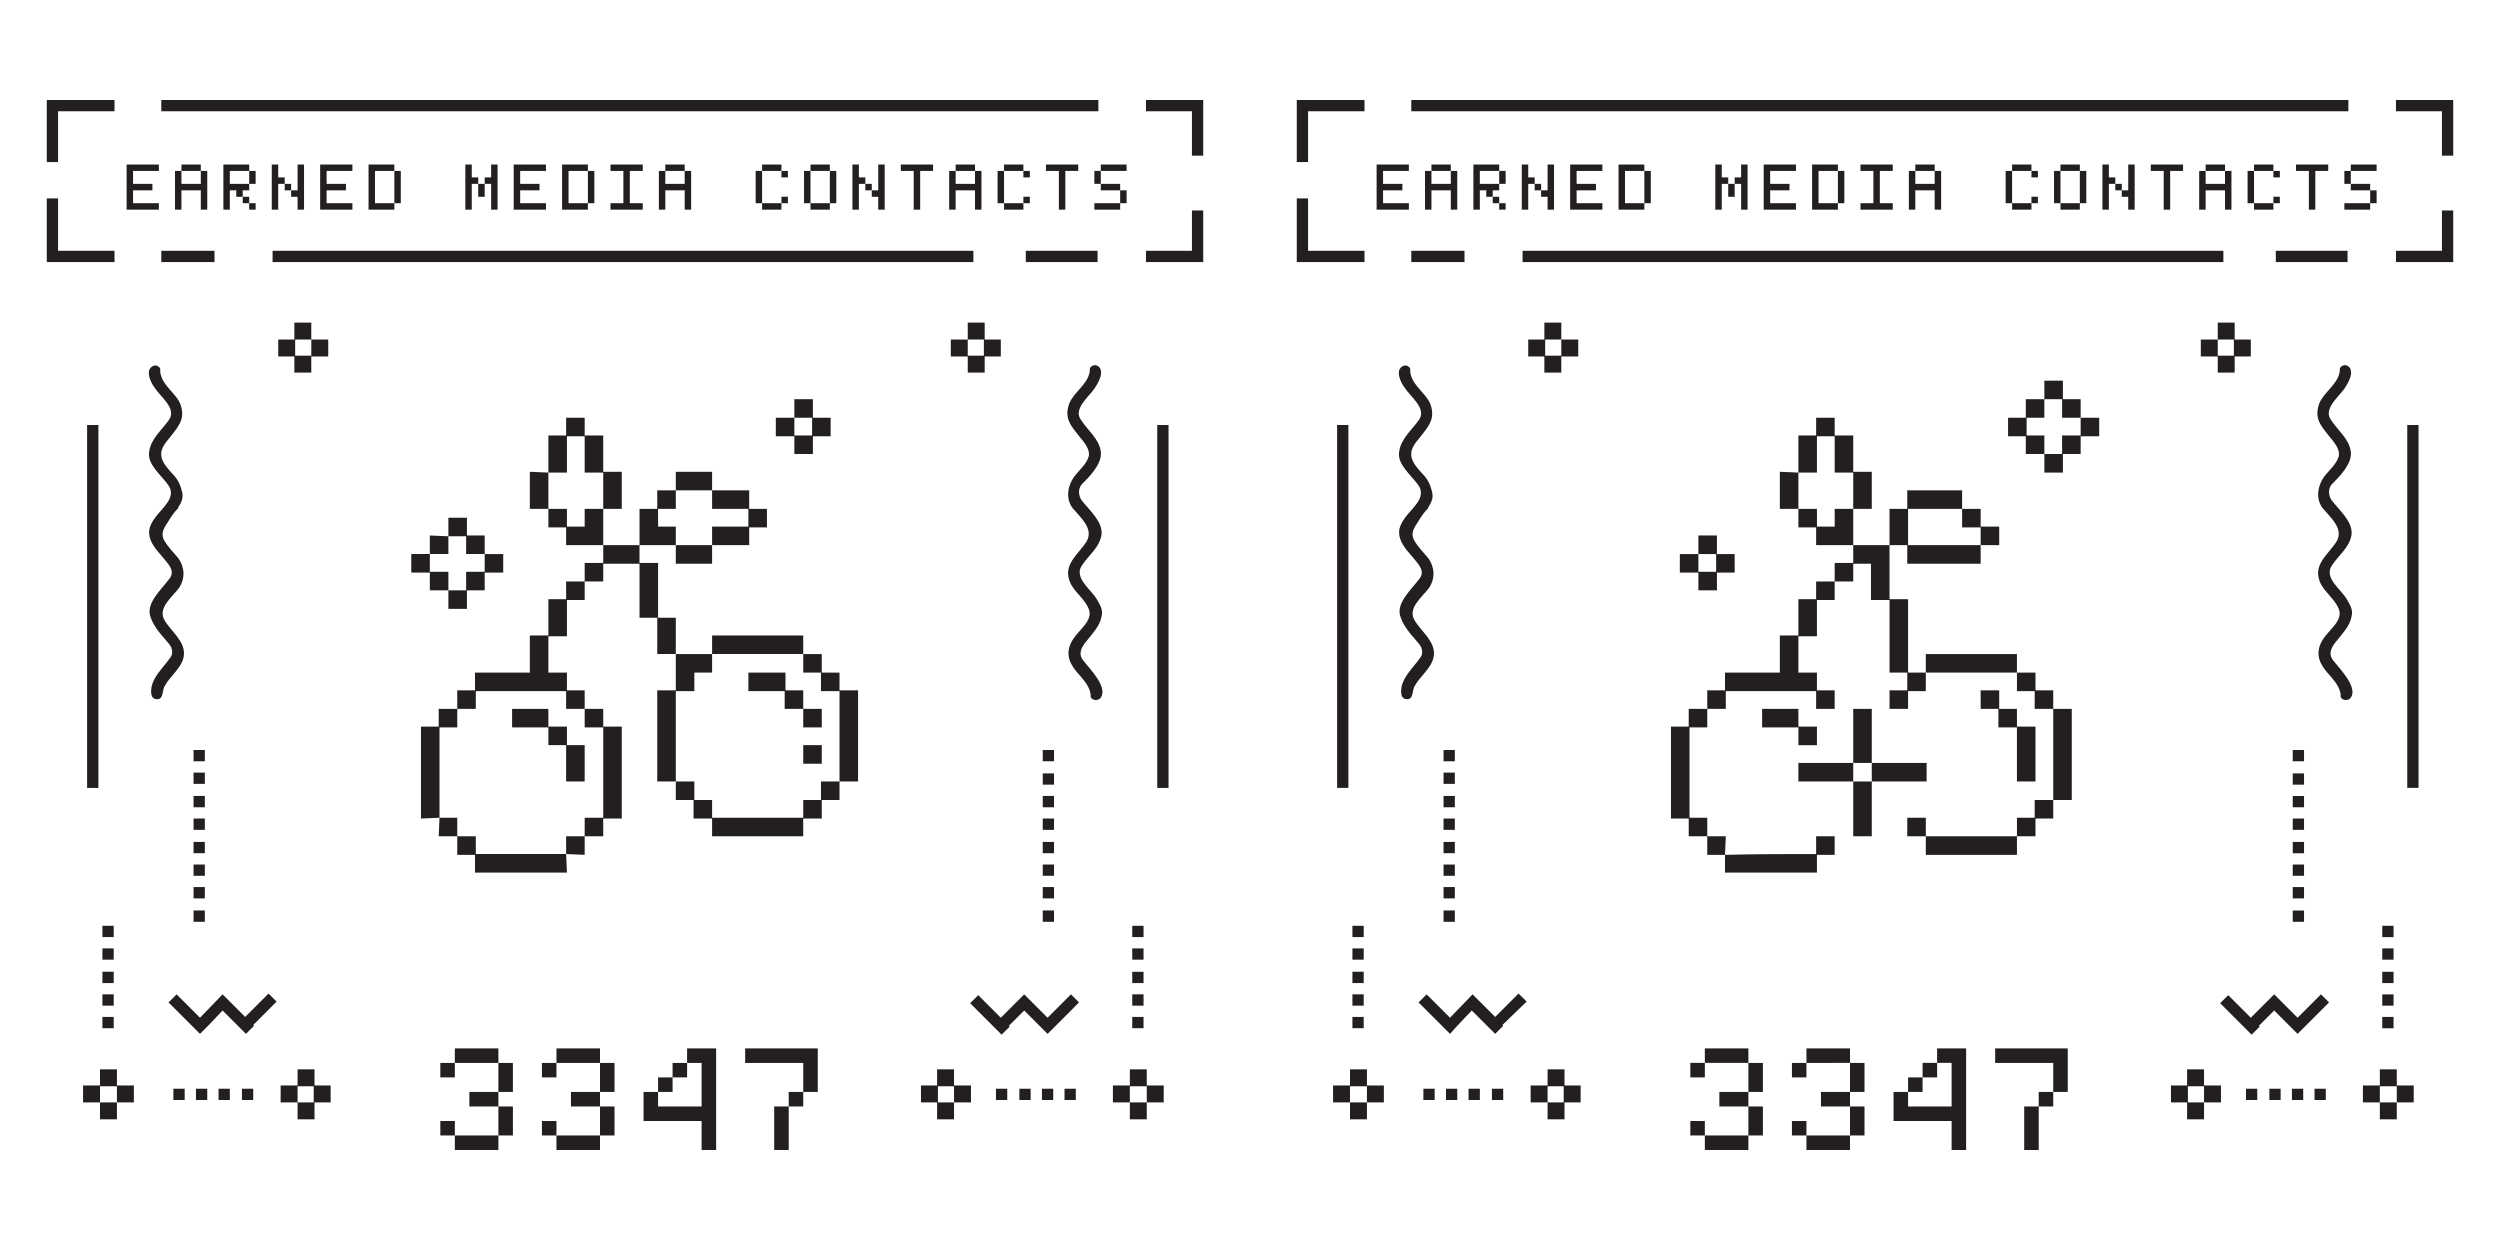 <svg id="Layer_1" xmlns="http://www.w3.org/2000/svg" viewBox="0 0 310 155"><style>.st0{fill:#231f20}</style><path class="st0" d="M34.8 134.6h2.1v2.1h-2.1v-2.1zm4.1 0H41v2.1h-2.1v-2.1zm-2-2H39v2.1h-2.1v-2.1zm0 4.1H39v2.1h-2.1v-2.1zm77.3-2.1h2.1v2.1h-2.1v-2.1zm4.1 0h2.1v2.1h-2.1v-2.1zm-2.1-2h2.1v2.1h-2.1v-2.1zm0 4.1h2.1v2.1h-2.1v-2.1zm21.8-2.1h2.1v2.1H138v-2.1zm4.2 0h2.1v2.1h-2.1v-2.1zm-2.1-2h2.1v2.1h-2.1v-2.1zm0 4.1h2.1v2.1h-2.1v-2.1zm-22.2-94.6h2.1v2.1h-2.1v-2.1zm4.1 0h2.1v2.1H122v-2.1zm-2-2.1h2.1v2.1H120V40zm0 4.1h2.1v2.1H120v-2.1zm-85.5-2h2.1v2.1h-2.1v-2.1zm4.1 0h2.1v2.1h-2.1v-2.1zM36.5 40h2.1v2.1h-2.1V40zm0 4.1h2.1v2.1h-2.1v-2.1zm95.5 92.3V135h1.4v1.4H132zm-2.8 0V135h1.4v1.4h-1.4zm-2.8 0V135h1.4v1.4h-1.4zm-2.9 0V135h1.4v1.4h-1.4zm16.9-8.9v-1.4h1.4v1.4h-1.4zm0-2.8v-1.4h1.4v1.4h-1.4zm0-2.8v-1.4h1.4v1.4h-1.4zm0-2.9v-1.4h1.4v1.4h-1.4zm0-2.8v-1.4h1.4v1.4h-1.4zm-11.1-1.9v-1.4h1.4v1.4h-1.4zm0-2.9V110h1.4v1.4h-1.4zm0-2.8v-1.4h1.4v1.4h-1.4zm0-2.8v-1.4h1.4v1.4h-1.4zm0-2.9v-1.4h1.4v1.4h-1.4zm0-2.8v-1.4h1.4v1.4h-1.4zm0-2.8v-1.4h1.4v1.4h-1.4zm0-2.9V93h1.4v1.4h-1.4zM24 114.3v-1.4h1.4v1.4H24zm0-2.9V110h1.4v1.4H24zm0-2.8v-1.4h1.4v1.4H24zm0-2.8v-1.4h1.4v1.4H24zm0-2.9v-1.4h1.4v1.4H24zm0-2.8v-1.4h1.4v1.4H24zm0-2.9v-1.4h1.4v1.4H24zm0-2.8V93h1.4v1.4H24zm-11.3 33.1v-1.4h1.4v1.4h-1.4zm0-2.8v-1.4h1.4v1.4h-1.4zm0-2.8v-1.4h1.4v1.4h-1.4zm0-2.9v-1.4h1.4v1.4h-1.4zm0-2.8v-1.4h1.4v1.4h-1.4zm-2.4 18.4h2.1v2.1h-2.1v-2.1zm4.2 0h2.1v2.1h-2.1v-2.1zm-2.1-2h2.1v2.1h-2.1v-2.1zm0 4.1h2.1v2.1h-2.1v-2.1zm17.6-.3V135h1.4v1.4H30zm-2.9 0V135h1.4v1.4h-1.4zm-2.8 0V135h1.4v1.4h-1.4zm-2.8 0V135h1.4v1.4h-1.4zm-5.8-116h4v.8h-3.2v1.6h2.4v.8h-2.4v1.6h3.2v.8h-4v-5.6zm6 .8h.8v-.8h2.4v.8h.8V26h-.8v-2.4h-2.4V26h-.8v-4.8zm.8 1.6h2.4v-1.6h-2.4v1.6zm5.2-2.4h3.2v.8h.8v1.6h-.8v.8h-.8v.8h.8v.8h.8v.8h-.8v-.8h-.8v-.8h-.8v-.8h-.8V26h-.8v-5.6zm.8 2.4h2.4v-1.6h-2.4v1.6zm5.2-2.4h.8V22h.8v.8h.8v.8h.8v-3.2h.8V26h-.8v-1.6h-.8v-.8h-.8v-.8h-.8V26h-.8v-5.6zm6 0h4v.8h-3.2v1.6h2.4v.8h-2.4v1.6h3.2v.8h-4v-5.6zm6 0h3.2v.8h.8v4h-.8v.8h-3.2v-5.6zm.8 4.8h2.4v-4h-2.4v4zm11.2-4.8h.8V22h.8v.8h.8V22h.8v-1.6h.8V26h-.8v-3.2h-.8v1.6h-.8v-1.6h-.8V26h-.8v-5.6zm6 0h4v.8h-3.2v1.6h2.4v.8h-2.4v1.6h3.2v.8h-4v-5.6zm6 0h3.2v.8h.8v4h-.8v.8h-3.2v-5.6zm.8 4.8h2.4v-4h-2.4v4zm5.2-4.8h4v.8h-1.6v4h1.6v.8h-4v-.8h1.6v-4h-1.6v-.8zm6 .8h.8v-.8h2.4v.8h.8V26h-.8v-2.4h-2.4V26h-.8v-4.8zm.8 1.6h2.4v-1.6h-2.4v1.6zm14.4-1.6h-2.4v4h2.4v-.8h.8v.8h-.8v.8h-2.4v-.8h-.8v-4h.8v-.8h2.4v.8h.8v.8h-.8v-.8zm2.8 0h.8v-.8h2.4v.8h.8v4h-.8v.8h-2.4v-.8h-.8v-4zm.8 4h2.4v-4h-2.4v4zm5.2-4.8h.8V22h.8v.8h.8v.8h.8v-3.2h.8V26h-.8v-1.6h-.8v-.8h-.8v-.8h-.8V26h-.8v-5.6zm6 0h4v.8h-1.6V26h-.8v-4.8h-1.6v-.8zm6 .8h.8v-.8h2.4v.8h.8V26h-.8v-2.4h-2.4V26h-.8v-4.8zm.8 1.6h2.4v-1.6h-2.4v1.6zm8.4-1.6h-2.4v4h2.4v-.8h.8v.8h-.8v.8h-2.4v-.8h-.8v-4h.8v-.8h2.4v.8h.8v.8h-.8v-.8zm2.8-.8h4v.8h-1.6V26h-.8v-4.8h-1.6v-.8zm6 .8h.8v-.8h3.2v.8h-3.2v1.6h2.4v.8h.8v1.6h-.8v.8h-3.2v-.8h3.2v-1.6h-2.4v-.8h-.8v-1.6zM58.2 135.4h3.6v-3.6h-5.4v1.8h-1.8v-1.8h1.8V130h5.4v1.8h1.8v3.6h-1.8v1.8h1.8v3.6h-1.8v1.8h-5.4v-1.8h-1.8V139h1.8v1.8h5.4v-3.6h-3.6v-1.8zm12.6 0h3.6v-3.6H69v1.8h-1.8v-1.8H69V130h5.4v1.8h1.8v3.6h-1.8v1.8h1.8v3.6h-1.8v1.8H69v-1.8h-1.8V139H69v1.8h5.4v-3.6h-3.6v-1.8zm9 0h1.8v-1.8h1.8v-1.8h1.8V130h3.6v12.6H87V139h-7.2v-3.6zm7.2-3.6h-1.8v1.8h-1.8v1.8h-1.8v1.8H87v-5.4zm5.4-1.8h9v5.4h-1.8v1.8h-1.8v5.4H96v-5.4h1.8v-1.8h1.8v-3.6h-7.2V130zM20 31.1h6.6v1.4H20v-1.4zm13.8 0h86.9v1.4H33.8v-1.4zm93.4 0h8.9v1.4h-8.9v-1.4zm22 1.4h-7.1v-1.4h5.7v-5h1.4v6.4zm0-13.2h-1.4v-5.5h-5.7v-1.4h7.1v6.9zM20 12.4h116.2v1.4H20v-1.4zM7.2 20.1H5.8v-7.7h8.4v1.4h-7v6.3zm7 12.4H5.8v-7.9h1.4v6.5h7v1.4zm82 19.3h2.3v2.3h-2.3v-2.3zm4.5 0h2.3v2.3h-2.3v-2.3zm-2.2-2.3h2.3v2.3h-2.3v-2.3zm0 4.5h2.3v2.3h-2.3V54zm-44 47.4V90.2h2.2v-2.3h-2.3v2.2h-2.2v11.4l2.3-.1-.1 2.3h2.3v-2.3h-2.2zm15.7 4.5H59v-2.2h-2.3v2.3h2.2v2.2h11.4l-.1-2.3 2.3.1v-2.3h-2.3v2.2zm4.6-15.7v11.2h-2.3v2.3h2.3v-2.2h2.3V90.1h-2.3v-2.2h-2.3v2.3h2.3zm9-11.4v-2.2h-2.2v-6.8h-2.3v-2.2h-4.5v2.2h-2.3v2.3h2.3v-2.2h4.5v6.7h2.2v4.5h2.3v-2.3zm-13.6-4.5H68v4.5h-2.3v4.6h-6.8v2.2h-2.2v2.3H59v-2.2h11.2v2.2h2.3v-2.3h-2.2v-2.2H68v-4.5h2.3v-4.5h2.2v-2.3h-2.3v2.2zm11.4-6.7h2.2v-2.3h-2.2v-2.2h2.2v-2.3h-2.3v2.3h-2.2v4.5h2.3zm4.4 0h-2.2v2.3h4.5v-2.3H86zm.1-6.8h2.2v-2.3h-4.5v2.3h2.3zm4.5 2.3h2.2v2.2h-4.5v2.3h4.6v-2.2h2.2v-2.3h-2.2v-2.3h-4.6v2.3h2.3zm-15.8 2.2v-2.2h-2.3v2.2h-2.2v-2.2H68v2.3h2.2v2.2h4.6v-2.3zM68 58.6h2.3v-4.5h2.2v4.5h2.3v4.5h2.3v-4.6h-2.3V54h-2.3v-2.2h-2.3V54H68v4.6l-2.3-.1v4.6H68v-4.5zm15.8 36v-8.9h2.3v-2.3h2.2v-2.3h-4.5v4.5h-2.3v11.3h2.3v-2.3zm20.3-9v-2.2h-2.2v-2.3h-2.3v-2.3H88.3v2.3h11.3v2.3h2.2v2.3h2.3v11.2h-2.3v2.3h-2.2v2.2H88.3v-2.2h-2.2v-2.3h-2.3v2.3H86v2.3h2.3v2.2h11.3v-2.2h2.3v-2.3h2.2v-2.3h2.3V85.6h-2.3zM55.6 66.5h2.2v2.2h2.3v-2.3h-2.2v-2.2h-2.3v2.3l-2.3-.1v2.3h2.3v-2.2zm-2.3 6.7h2.3v-2.3h-2.3v-2.2H51V71h2.3v2.2zm4.5-2.3v2.3h-2.2v2.3h2.3v-2.3h2.2V71h2.3v-2.3h-2.3v2.2h-2.3zm41.8 23.8h2.3v-2.3h-2.3v2.3zm-4.5-9h2.2v2.2h2.3v2.3h2.3v-2.3h-2.3v-2.3h-2.2v-2.2h-4.6v2.3h2.3zM68 87.9h-4.5v2.3H68v2.2h2.2v4.5h2.3v-4.5h-2.2v-2.3H68v-2.2zm66.1-27.8c1-1 2.6-2.6 2.4-4.1-.2-1.6-1.7-2.7-2.5-4-.9-1.3 1-2.8 1.7-3.8.4-.6 1-1.6.8-2.3-.1-.5-.7-.8-1.1-.5-.4.2-.2.5-.3.8-.3 1.5-1.9 2.4-2.5 3.8-.7 1.9.2 2.8 1.3 4.2.5.6 1.3 1.5 1.1 2.4-.3 1-1.2 1.7-1.8 2.5-.8 1.1-1.1 2.7-.2 3.9 1 1.2 2.7 2.6 1.7 4.2-.9 1.4-2.6 2.6-2.2 4.4.3 1.6 1.9 2.4 2.5 3.9.6 1.4-1.2 2.6-1.9 3.7-1 1.5-.7 2.8.4 4.1.6.7 1.5 1.6 1.7 2.6.1.3-.1.6.3.8.3.2.8.1 1-.2.9-1.3-1.4-3.6-2.1-4.5-.8-.9-.3-1.8.4-2.6.7-.9 1.6-1.8 1.8-3 .2-.8-.2-1.4-.6-2.1-.7-1.2-2.8-2.6-1.9-4.1.8-1.3 2.3-2.3 2.5-4 .1-1.6-1.6-3-2.5-4.2-.4-.6-.4-1.4 0-1.9zM22.1 63c0-.2.3-.5.3-.6.3-.6.3-1.1.1-1.7-.2-.7-.4-1.1-.8-1.6-.6-.7-1.7-1.7-1.7-2.7-.1-.8.6-1.6 1.1-2.2 1-1.3 1.9-2.2 1.3-4-.5-1.4-2.2-2.3-2.5-3.9-.1-.3.1-.6-.2-.8-.4-.4-1-.1-1.2.4-.2.7.3 1.7.7 2.2.6 1 2.7 2.5 1.8 3.9-.9 1.3-2.3 2.4-2.5 4-.3 1.6 1.6 3 2.4 4.2 1 1.5-.8 2.8-1.6 3.9-.4.5-.9 1.4-.8 2 0 1.1.9 2.1 1.6 2.9.7.9 1.8 1.8.8 2.9-.9 1.2-2.7 2.8-2.3 4.4.3 1.1 1.1 2.1 1.9 3 .3.4.7.7.8 1.2.2.8-.2 1-.6 1.6-.7.9-1.6 1.8-1.9 3-.1.6-.2 1.6.7 1.6.8 0 .6-1.1.9-1.6.7-1.3 2.2-2.3 2.4-3.8.2-1.8-1.6-3-2.4-4.4-.9-1.5 1-2.9 1.8-4 .8-1.2.7-2.6-.1-3.7-.6-.7-1.3-1.4-1.8-2.3-.4-.9.1-1.5.6-2.3.3-.5.7-1.1 1.2-1.6zm121.4-10.3h1.4v45h-1.4v-45zm-132.7 0h1.4v45h-1.4v-45zm123 71.6l-1-1-2.9 2.9-2.9-2.9-2.9 2.9-2.8-2.8-1 1 2.8 2.8 1 1 .1.1 1-1-.1-.1 1.9-1.9 1.9 1.9 1 1 1-1 2.9-2.9zm-99.5-.1l-1-1-2.9 2.9-2.8-2.8-2.8 2.9-2.9-2.9-1 1 2.9 2.9 1 1 .9-.9.1-.1 1.8-1.9 2.9 2.9 1-1-.1-.1 2.9-2.9zm155.5 10.4h2.1v2.1h-2.1v-2.1zm4.1 0h2.1v2.1h-2.1v-2.1zm-2-2h2.1v2.1h-2.1v-2.1zm0 4.1h2.1v2.1h-2.1v-2.1zm77.3-2.1h2.1v2.1h-2.1v-2.1zm4.1 0h2.1v2.1h-2.1v-2.1zm-2.1-2h2.1v2.1h-2.1v-2.1zm0 4.1h2.1v2.1h-2.1v-2.1zm21.8-2.1h2.1v2.1H293v-2.1zm4.2 0h2.1v2.1h-2.1v-2.1zm-2.1-2h2.1v2.1h-2.1v-2.1zm0 4.1h2.1v2.1h-2.1v-2.1zm-22.2-94.6h2.1v2.1h-2.1v-2.1zm4.1 0h2.1v2.1H277v-2.1zm-2-2.1h2.1v2.1H275V40zm0 4.1h2.1v2.1H275v-2.1zm-85.5-2h2.1v2.1h-2.1v-2.1zm4.1 0h2.1v2.1h-2.1v-2.1zm-2.1-2.1h2.1v2.1h-2.1V40zm0 4.1h2.1v2.1h-2.1v-2.1zm95.5 92.3V135h1.4v1.4H287zm-2.8 0V135h1.4v1.4h-1.4zm-2.8 0V135h1.4v1.4h-1.4zm-2.9 0V135h1.4v1.4h-1.4zm16.9-8.9v-1.4h1.4v1.4h-1.4zm0-2.8v-1.4h1.4v1.4h-1.4zm0-2.8v-1.4h1.4v1.4h-1.4zm0-2.9v-1.4h1.4v1.4h-1.4zm0-2.8v-1.4h1.4v1.4h-1.4zm-11.1-1.9v-1.4h1.4v1.4h-1.4zm0-2.9V110h1.4v1.4h-1.4zm0-2.8v-1.4h1.4v1.4h-1.4zm0-2.8v-1.4h1.4v1.4h-1.4zm0-2.9v-1.4h1.4v1.4h-1.4zm0-2.8v-1.4h1.4v1.4h-1.4zm0-2.8v-1.4h1.4v1.4h-1.4zm0-2.9V93h1.4v1.4h-1.4zM179 114.3v-1.4h1.4v1.4H179zm0-2.9V110h1.4v1.4H179zm0-2.8v-1.4h1.4v1.4H179zm0-2.8v-1.4h1.4v1.4H179zm0-2.9v-1.4h1.4v1.4H179zm0-2.8v-1.4h1.4v1.4H179zm0-2.9v-1.4h1.4v1.4H179zm0-2.8V93h1.4v1.4H179zm-11.3 33.1v-1.4h1.4v1.4h-1.4zm0-2.8v-1.4h1.4v1.4h-1.4zm0-2.8v-1.4h1.4v1.4h-1.4zm0-2.9v-1.4h1.4v1.4h-1.4zm0-2.8v-1.4h1.4v1.4h-1.4zm-2.4 18.4h2.1v2.1h-2.1v-2.1zm4.2 0h2.1v2.1h-2.1v-2.1zm-2.1-2h2.1v2.1h-2.1v-2.1zm0 4.1h2.1v2.1h-2.1v-2.1zm17.6-.3V135h1.4v1.4H185zm-2.9 0V135h1.4v1.4h-1.4zm-2.8 0V135h1.4v1.4h-1.4zm-2.8 0V135h1.4v1.4h-1.4zm-5.8-116h4v.8h-3.2v1.6h2.4v.8h-2.4v1.6h3.2v.8h-4v-5.6zm6 .8h.8v-.8h2.4v.8h.8V26h-.8v-2.4h-2.4V26h-.8v-4.8zm.8 1.6h2.4v-1.6h-2.4v1.6zm5.2-2.4h3.2v.8h.8v1.6h-.8v.8h-.8v.8h.8v.8h.8v.8h-.8v-.8h-.8v-.8h-.8v-.8h-.8V26h-.8v-5.6zm.8 2.4h2.4v-1.6h-2.4v1.6zm5.2-2.4h.8V22h.8v.8h.8v.8h.8v-3.2h.8V26h-.8v-1.6h-.8v-.8h-.8v-.8h-.8V26h-.8v-5.6zm6 0h4v.8h-3.2v1.6h2.4v.8h-2.4v1.6h3.2v.8h-4v-5.6zm6 0h3.2v.8h.8v4h-.8v.8h-3.2v-5.6zm.8 4.8h2.4v-4h-2.4v4zm11.2-4.8h.8V22h.8v.8h.8V22h.8v-1.6h.8V26h-.8v-3.2h-.8v1.6h-.8v-1.6h-.8V26h-.8v-5.6zm6 0h4v.8h-3.2v1.6h2.4v.8h-2.4v1.6h3.2v.8h-4v-5.6zm6 0h3.2v.8h.8v4h-.8v.8h-3.2v-5.6zm.8 4.8h2.4v-4h-2.4v4zm5.2-4.8h4v.8h-1.6v4h1.6v.8h-4v-.8h1.6v-4h-1.6v-.8zm6 .8h.8v-.8h2.4v.8h.8V26h-.8v-2.4h-2.4V26h-.8v-4.8zm.8 1.6h2.4v-1.6h-2.4v1.6zm14.4-1.6h-2.4v4h2.4v-.8h.8v.8h-.8v.8h-2.4v-.8h-.8v-4h.8v-.8h2.4v.8h.8v.8h-.8v-.8zm2.8 0h.8v-.8h2.4v.8h.8v4h-.8v.8h-2.4v-.8h-.8v-4zm.8 4h2.4v-4h-2.4v4zm5.2-4.8h.8V22h.8v.8h.8v.8h.8v-3.2h.8V26h-.8v-1.6h-.8v-.8h-.8v-.8h-.8V26h-.8v-5.6zm6 0h4v.8h-1.6V26h-.8v-4.8h-1.6v-.8zm6 .8h.8v-.8h2.4v.8h.8V26h-.8v-2.4h-2.4V26h-.8v-4.8zm.8 1.6h2.4v-1.6h-2.4v1.6zm8.4-1.6h-2.4v4h2.4v-.8h.8v.8h-.8v.8h-2.4v-.8h-.8v-4h.8v-.8h2.4v.8h.8v.8h-.8v-.8zm2.8-.8h4v.8h-1.6V26h-.8v-4.8h-1.6v-.8zm6 .8h.8v-.8h3.2v.8h-3.2v1.6h2.4v.8h.8v1.6h-.8v.8h-3.2v-.8h3.2v-1.6h-2.4v-.8h-.8v-1.6zm-77.5 114.2h3.6v-3.6h-5.4v1.8h-1.8v-1.8h1.8V130h5.4v1.8h1.8v3.6h-1.8v1.8h1.8v3.6h-1.8v1.8h-5.4v-1.8h-1.8V139h1.8v1.8h5.4v-3.6h-3.6v-1.8zm12.6 0h3.6v-3.6H224v1.8h-1.8v-1.8h1.8V130h5.4v1.8h1.8v3.6h-1.8v1.8h1.8v3.6h-1.8v1.8H224v-1.8h-1.8V139h1.8v1.8h5.4v-3.6h-3.6v-1.8zm9 0h1.8v-1.8h1.8v-1.8h1.8V130h3.6v12.6H242V139h-7.2v-3.6zm7.2-3.6h-1.8v1.8h-1.8v1.8h-1.8v1.8h5.4v-5.4zm5.4-1.8h9v5.4h-1.8v1.8h-1.8v5.4H251v-5.4h1.8v-1.8h1.8v-3.6h-7.2V130zM175 31.1h6.6v1.4H175v-1.4zm13.8 0h86.9v1.4h-86.9v-1.4zm93.4 0h8.9v1.4h-8.9v-1.4zm22 1.4h-7.1v-1.4h5.7v-5h1.4v6.4zm0-13.2h-1.4v-5.5h-5.7v-1.4h7.1v6.9zM175 12.4h116.2v1.4H175v-1.4zm-12.8 7.7h-1.4v-7.7h8.4v1.4h-7v6.3zm7 12.4h-8.4v-7.9h1.4v6.5h7v1.4zM249 51.8h2.3v2.3H249v-2.3zm4.5-4.6h2.3v2.3h-2.3v-2.3zm-2.3 2.3h2.3v2.3h-2.3v-2.3zm0 4.5h2.3v2.3h-2.3V54zm6.8-2.2h2.3v2.3H258v-2.3zm-2.3-2.3h2.3v2.3h-2.3v-2.3zm0 4.5h2.3v2.3h-2.3V54zm-2.2 2.3h2.3v2.3h-2.3v-2.3zm35.6 3.8c1-1 2.6-2.6 2.4-4.1-.2-1.6-1.7-2.7-2.5-4-.9-1.3 1-2.8 1.7-3.8.4-.6 1-1.6.8-2.3-.1-.5-.7-.8-1.1-.5-.4.2-.2.5-.3.8-.3 1.5-1.9 2.4-2.5 3.8-.7 1.9.2 2.8 1.3 4.2.5.6 1.3 1.5 1.1 2.4-.3 1-1.2 1.7-1.8 2.5-.8 1.1-1.1 2.7-.2 3.9 1 1.2 2.7 2.6 1.7 4.2-.9 1.4-2.6 2.6-2.2 4.4.3 1.6 1.9 2.4 2.5 3.9.6 1.4-1.2 2.6-1.9 3.7-1 1.5-.7 2.8.4 4.1.6.7 1.5 1.6 1.7 2.6.1.3-.1.6.3.8.3.2.8.1 1-.2.9-1.3-1.4-3.6-2.1-4.5-.8-.9-.3-1.8.4-2.6.7-.9 1.6-1.8 1.8-3 .2-.8-.2-1.4-.6-2.1-.7-1.2-2.8-2.6-1.9-4.1.8-1.3 2.3-2.3 2.5-4 .1-1.6-1.6-3-2.5-4.2-.4-.6-.4-1.4 0-1.9zm9.4-7.4h1.4v45h-1.4v-45zm-132.7 0h1.4v45h-1.4v-45zm123 71.6l-1-1-2.9 2.9-2.9-2.9-2.9 2.9-2.8-2.8-1 1 2.8 2.8 1 1 .1.1 1-1-.1-.1 1.9-1.9 1.9 1.9 1 1 1-1 2.9-2.9zm-99.5-.1l-1-1-2.9 2.9-2.8-2.8-2.8 2.9-2.9-2.9-1 1 2.9 2.9 1 1 .9-1 1.8-1.9 2.9 2.9 1-1-.1-.1 3-2.9zm21.3-51h2.3V71h2.2v-2.3h-2.2v-2.3h-2.3v2.3h2.2v2.2h-2.2v-2.2h-2.3V71h2.3v2.2zm28.3 23.7v-2.3h-6.8v2.3h6.8zm-11.3-2.3H223v2.3h6.8v-2.3h-2.2zm4.5-2.1v-4.6h-2.3v6.7h2.3v-2.1zm-2.3 6.7v4.5h2.3v-6.8h-2.3v2.3zm-20.4-9.1h-2.2v11.4h2.2v2.2h2.3v-2.3h-2.2V90.2h2.2v-2.3h-2.3v2.2zm4.5 15.9v2.2h11.4V106h2.2v-2.3h-2.3v2.2c-3.7 0-7.5 0-11.3.1l.1-2.3h-2.3v2.3h2.2zm22.7-24.9v-6.8h-2.3v-6.7h-4.5v2.2h-2.3v2.3h2.3v-2.2h2.2v4.5h2.3v9h2.2v2.2h-2.2v2.3h2.3v-2.2h2.2v-2.3h-2.2v-2.3zm-11.4-6.8H223v4.5h-2.3v4.6h-6.8v2.2h-2.2v2.3h2.3v-2.2h11.2v2.2h2.3v-2.3h-2.2v-2.2H223v-4.5h2.3v-4.5h2.2v-2.3h-2.3v2.2zm11.3-4.4h9.1v-2.3h-9v-4.5h6.7v-2.3h-6.8v2.3h-2.2v4.5h2.2v2.3zm9.1-4.5v2.2h2.3v-2.3h-2.3v-2.2h-2.3v2.3h2.3zm-15.8-.1v-2.2h-2.3v2.2h-2.2v-2.2H223v2.3h2.2v2.2h4.6v-2.3zm-6.8-6.7h2.3v-4.5h2.2v4.5h2.3v4.5h2.3v-4.6h-2.3V54h-2.3v-2.2h-2.3V54H223v4.6l-2.3-.1v4.6h2.3v-4.5zm24.9 22.5h-9.1v2.3h11.3v-2.3h-2.2zm-.1 22.6h-9v2.3h11.3v-2.3h-2.3zm-11.3-2.3v2.3h2.3v-2.3h-2.3zm18.1-13.5v11.3h2.3V87.9h-2.3zm-2.3 13.5h-2.2v2.3h2.3v-2.2h2.2v-2.3h-2.3v2.2zm.1-15.8v-2.2h-2.3v2.3h2.2v2.2h2.3v-2.3h-2.2zm-6.8 0v2.3h2.2v2.3h2.3v6.7h2.3v-6.8h-2.3v-2.2h-2.2v-2.3h-2.3zm-24.8 2.3h-2.3v2.3h4.5v2.2h2.3v-2.3H223v-2.2h-2.2zM177.1 63c0-.2.3-.5.3-.6.3-.6.3-1.1.1-1.7-.2-.7-.4-1.1-.8-1.6-.6-.7-1.7-1.7-1.7-2.7-.1-.8.6-1.6 1.1-2.2 1-1.3 1.9-2.2 1.3-4-.5-1.4-2.2-2.3-2.5-3.9-.1-.3.1-.6-.2-.8-.4-.4-1-.1-1.2.4-.2.7.3 1.7.7 2.2.6 1 2.7 2.5 1.8 3.9-.9 1.3-2.3 2.4-2.5 4-.3 1.6 1.6 3 2.4 4.2 1 1.5-.8 2.8-1.6 3.9-.4.5-.9 1.4-.8 2 0 1.1.9 2.1 1.6 2.9.7.9 1.8 1.8.8 2.9-.9 1.2-2.7 2.8-2.3 4.4.3 1.1 1.1 2.1 1.9 3 .3.4.7.7.8 1.2.2.8-.2 1-.6 1.6-.7.9-1.6 1.8-1.9 3-.1.6-.2 1.6.7 1.6.8 0 .6-1.1.9-1.6.7-1.3 2.2-2.3 2.4-3.8.2-1.8-1.6-3-2.4-4.4-.9-1.5 1-2.9 1.8-4 .8-1.2.7-2.6-.1-3.7-.6-.7-1.3-1.4-1.8-2.3-.4-.9.1-1.5.6-2.3.3-.5.7-1.1 1.2-1.6z"/></svg>
